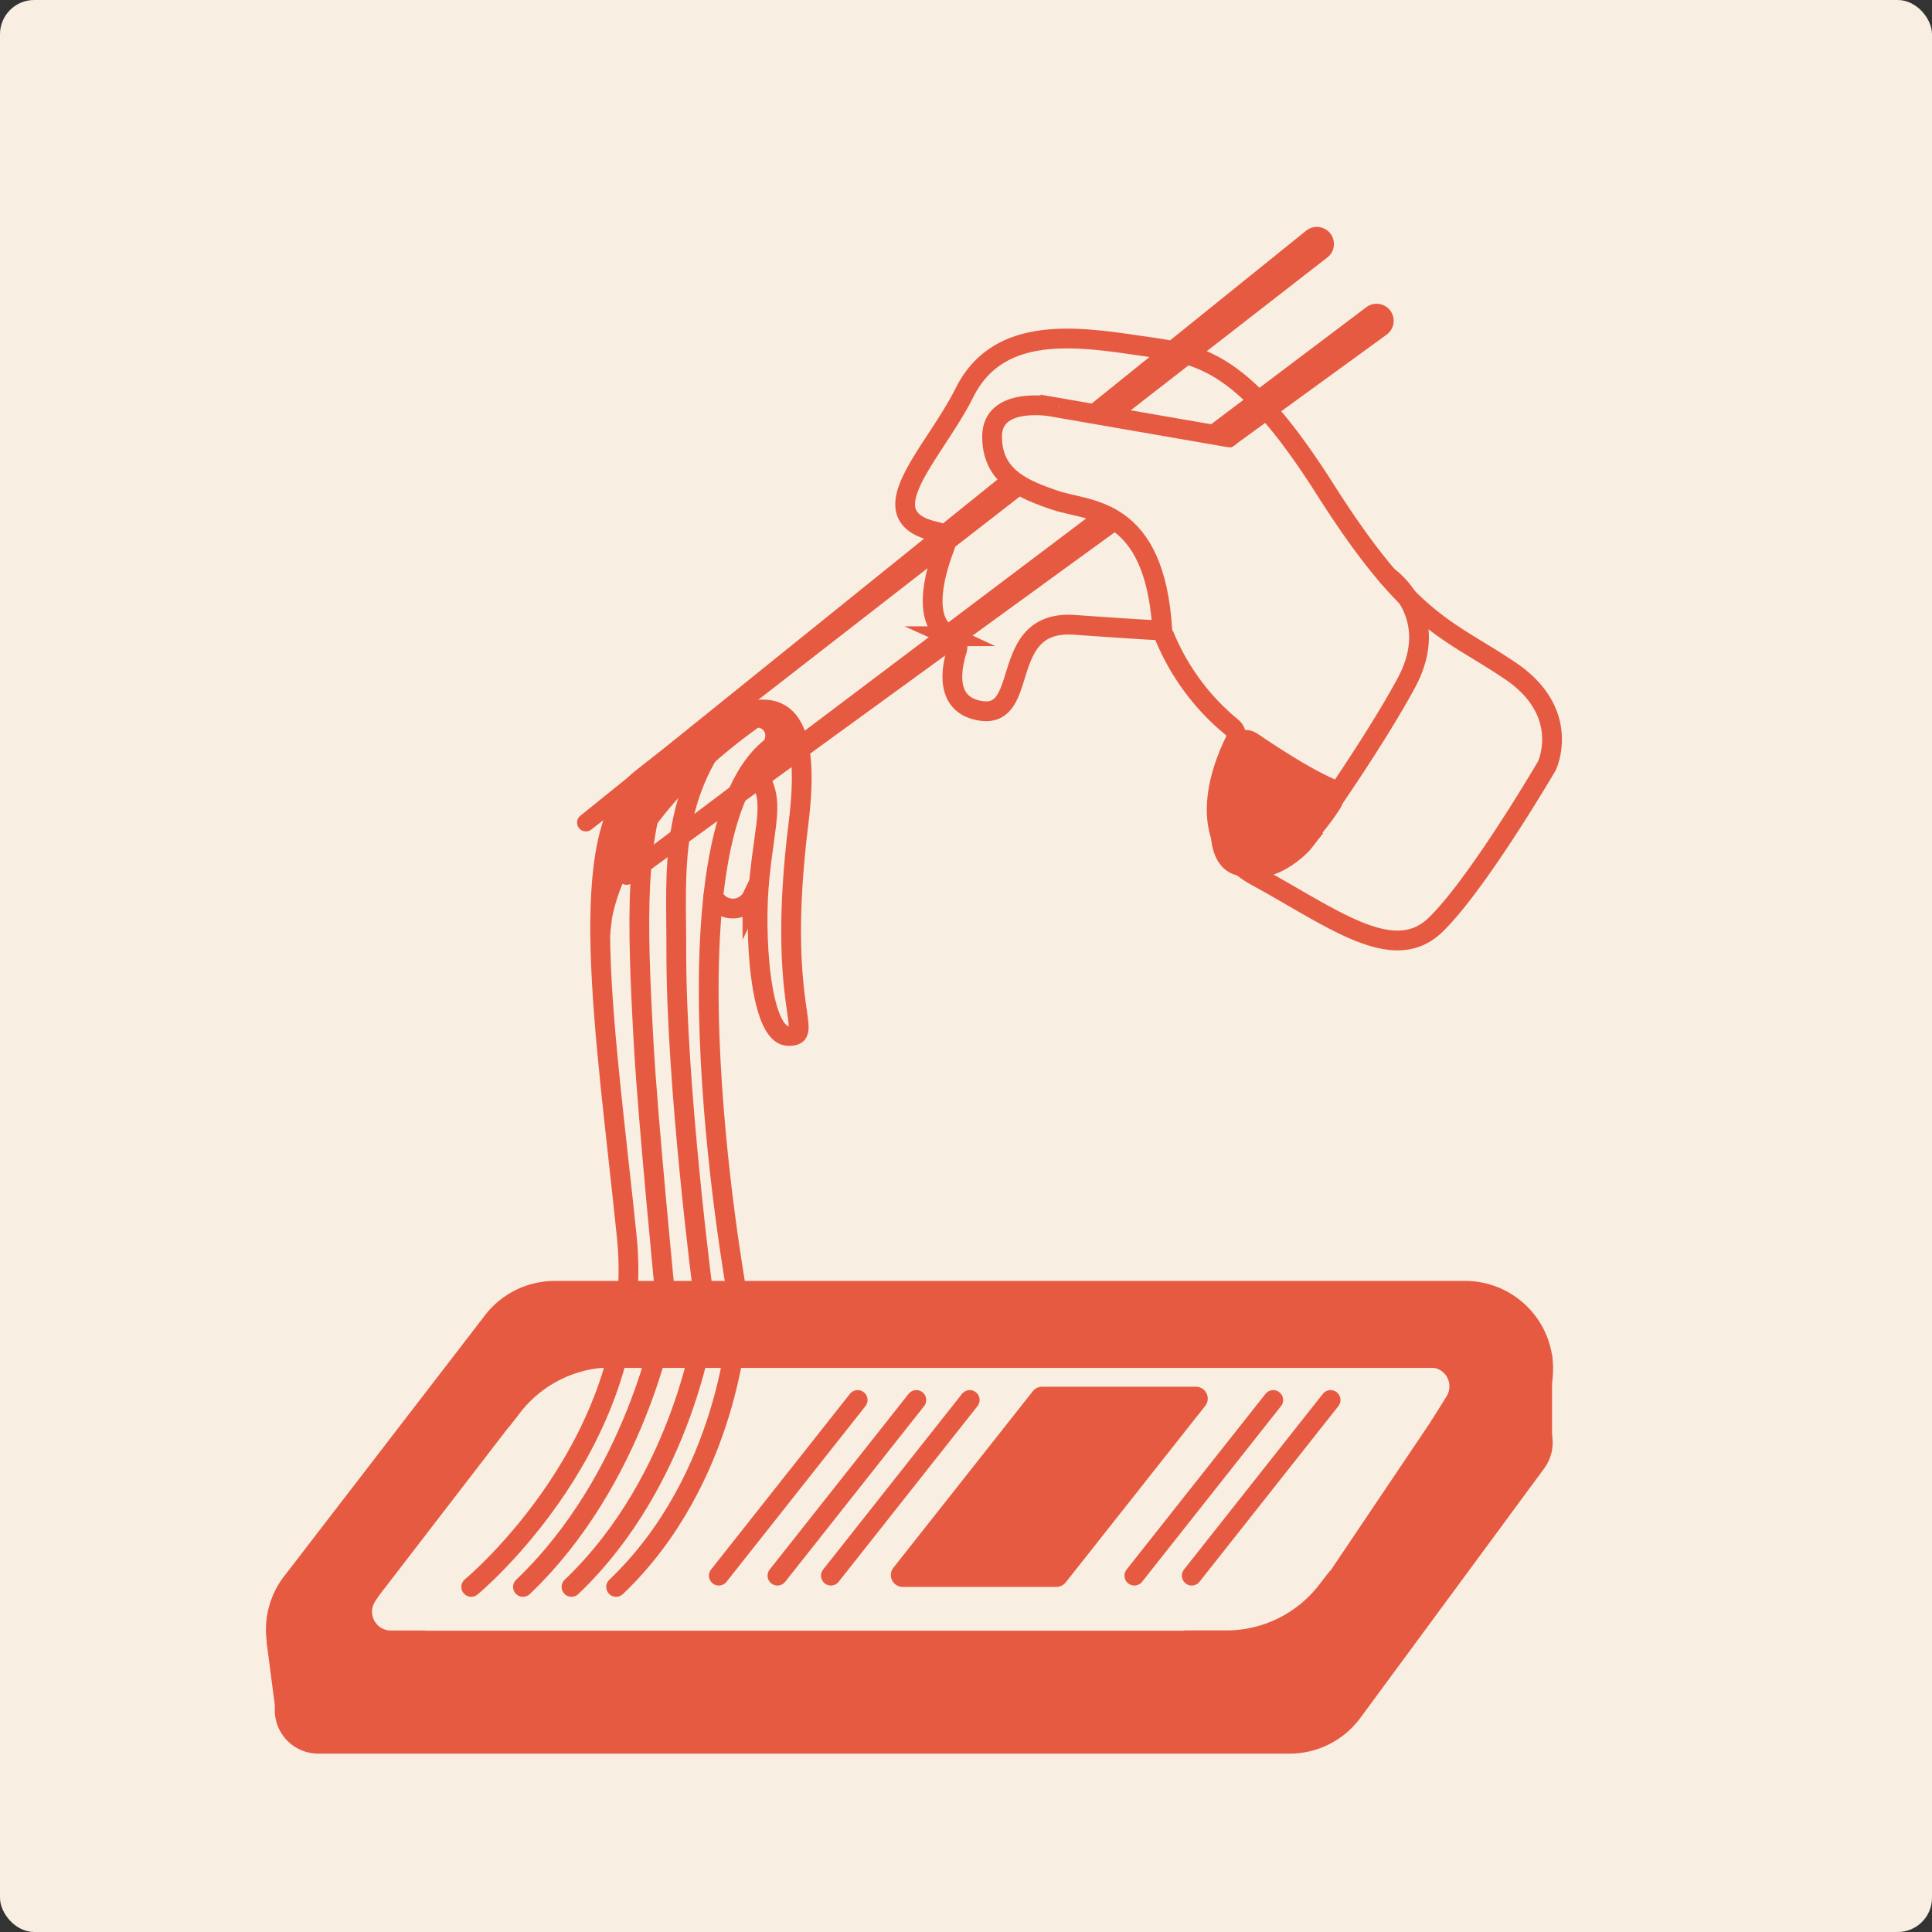 <svg xmlns="http://www.w3.org/2000/svg" viewBox="0 0 488.81 488.81">
  <rect x="0" y="0" width="488.81" height="488.81" fill="#333333" stroke="none"/>
  <defs>
    <style>
      .cls-1, .cls-2 {
        fill: #f8eee2;
      }

      .cls-2, .cls-4, .cls-5, .cls-6, .cls-7 {
        stroke: #e65a41;
        stroke-linecap: round;
      }

      .cls-2, .cls-4, .cls-5, .cls-7 {
        stroke-miterlimit: 10;
      }

      .cls-2, .cls-4, .cls-5 {
        stroke-width: 5px;
      }

      .cls-3, .cls-5 {
        fill: #e65a41;
      }

      .cls-4, .cls-6, .cls-7 {
        fill: none;
      }

      .cls-6 {
        stroke-linejoin: round;
      }

      .cls-6, .cls-7 {
        stroke-width: 22px;
      }
    </style>
  </defs>
  <g id="Capa_2" data-name="Capa 2">
    <g id="Layer_1" data-name="Layer 1">
      <rect class="cls-1" width="488.81" height="488.81" rx="8.66"/>
      <path class="cls-2" d="M311.68,184a2.89,2.89,0,0,1,.77,3.51c-3.13,6.27-10.86,25.32,5.26,34.11,19.45,10.62,34.74,22.66,45.39,12.47,10.23-9.79,26.88-37.95,28.17-40.16a1.62,1.62,0,0,0,.17-.32c.7-1.64,5.32-14-9.35-23.9-10.44-7.06-18-9.85-28.29-20.9-5.23-5.62-11.15-13.39-18.49-24.95-21.77-34.28-32.42-34.28-48.17-36.59s-34.74-4.64-43.08,12c-7.88,15.76-25.15,31.4-7.12,35.27a2.89,2.89,0,0,1,2.1,3.85c-2.36,6.12-6.19,19,1.49,22.58a2.92,2.92,0,0,1,1.6,3.5c-1.49,4.7-3.18,14,6.1,15.39,12.51,1.85,4.17-23.16,23.63-21.77,12.18.87,17.82,1.2,20.34,1.32a2.85,2.85,0,0,1,2.52,1.79A58.7,58.7,0,0,0,311.68,184Z"/>
      <path class="cls-3" d="M146.85,206.37l183.61-148a4.32,4.32,0,1,1,5.42,6.73L149.62,209.87a2.23,2.23,0,0,1-2.77-3.5Z"/>
      <path class="cls-3" d="M157.24,219.84l188.3-142a4.32,4.32,0,1,1,5.2,6.89S159.91,223.42,159.9,223.43a2.23,2.23,0,0,1-2.66-3.59Z"/>
      <path class="cls-4" d="M351.13,145.83s14.05,9.56,4.66,27c-9,16.58-24.67,38.43-26.12,40.45a3.73,3.73,0,0,1-.26.3c-1.16,1.21-9.08,9-16.32,4.72"/>
      <path class="cls-5" d="M316.74,187.7c4.43,3,12.63,8.42,19,11.34a2.88,2.88,0,0,1,1.21,4.19c-3.39,5.29-11.39,15.8-21.62,16-10.84.2-5.63-21.11-3-30A2.89,2.89,0,0,1,316.74,187.7Z"/>
      <path class="cls-1" d="M291.56,137.3a2.87,2.87,0,0,1-2.14-1c-2-2.22-8-7.71-19.34-10.16-14.39-3.11-19.37-9.26-19.07-15.75s8.18-7.64,14.43-7.75c5.15-.1,36,7.88,46.78,10.71a2.88,2.88,0,0,1,1.74,4.27L303.1,135.89a2.89,2.89,0,0,1-2.48,1.41Z"/>
      <path class="cls-4" d="M310.88,110.65l-45.08-7.82S251,100.25,251,110.43s7.88,13.44,16.21,16.22,25,1.39,26.87,32.88"/>
      <path class="cls-6" d="M326.29,423.58H89.53a11.24,11.24,0,0,1-9.17-17.75l50.8-66a11.26,11.26,0,0,1,9.17-4.74H370.7a11.24,11.24,0,0,1,9.13,17.8l-44.42,66A11.26,11.26,0,0,1,326.29,423.58Z"/>
      <path class="cls-7" d="M381.83,365l-46.42,63a11.23,11.23,0,0,1-9.12,4.68H80.52"/>
      <path class="cls-3" d="M67.56,416.31l2.23,17.05A2.88,2.88,0,0,0,73,435.84c4.16-.58,11.34-1.78,11.34-3.18,0-1.61-4.08-12.45-5.57-16.36a2.89,2.89,0,0,0-2-1.77l-5.69-1.4A2.89,2.89,0,0,0,67.56,416.31Z"/>
      <path class="cls-3" d="M165.58,345.94H155a29.64,29.64,0,0,0-23.48,11.57c-1.64,2.14-2.86,3.69-2.86,3.6,0-.26-7.37-13.59-7.37-13.59l15.53-13.16,30.27,1.75Z"/>
      <path class="cls-3" d="M299.65,412.51h10.59A29.62,29.62,0,0,0,333.72,401c1.65-2.15,2.86-3.7,2.86-3.61,0,.26,7.37,13.6,7.37,13.6l-15.53,13.15-30.26-1.75Z"/>
      <path class="cls-3" d="M353.24,346H362a4.75,4.75,0,0,1,4,7.26l-4.12,6.63,10.61,1.31,8.12-21.75-20.3-1.83Z"/>
      <path class="cls-3" d="M107.59,412.53H98.85a4.75,4.75,0,0,1-4-7.26L99,398.64l-10.61-1.31-8.12,21.75,20.3,1.83Z"/>
      <polygon class="cls-3" points="392.68 342.72 392.68 365.01 380.62 366.65 378.29 335.13 392.68 342.72"/>
      <path class="cls-3" d="M267.29,401.5H228.47a3,3,0,0,1-2.38-4.92L261.3,352a3,3,0,0,1,2.38-1.15h38.81a3,3,0,0,1,2.38,4.92l-35.2,44.54A3.07,3.07,0,0,1,267.29,401.5Z"/>
      <line class="cls-4" x1="322.14" y1="354.21" x2="287" y2="398.65"/>
      <line class="cls-4" x1="336.65" y1="354.21" x2="301.52" y2="398.65"/>
      <line class="cls-4" x1="231.84" y1="354.21" x2="196.7" y2="398.65"/>
      <line class="cls-4" x1="217" y1="354.21" x2="181.86" y2="398.65"/>
      <line class="cls-4" x1="245.35" y1="354.21" x2="210.22" y2="398.65"/>
      <path class="cls-4" d="M119.22,401.5s44.68-36.92,39.35-88.7S145,210.66,162.17,197.1s45.8-36.46,39.88,11,4.62,54.13-2.62,54-8.74-26.32-7.22-40.5,3.52-18.73,0-24.88"/>
      <path class="cls-4" d="M168.31,328s-4.38-44.77-5.41-63.18c-1.87-33.15-2.31-54.15,5.41-70.56"/>
      <path class="cls-4" d="M178,328s-7-53.33-6.89-87.87c.05-19.69-2.25-39.64,15.28-59.16"/>
      <path class="cls-4" d="M186.38,326.87S163.65,200.78,199.69,186.4"/>
      <path class="cls-5" d="M151.86,236.3s-.5-26.92,40-55.3l-12.59,6.31L155.1,208.12Z"/>
      <path class="cls-3" d="M191.56,184.09h0a2,2,0,0,1,2,2.52l-.24.95,8.06-2.89-5.69-5.76-5.7,3.48Z"/>
      <path class="cls-4" d="M168.08,334.36S161,374.18,132.31,401.5"/>
      <path class="cls-4" d="M178.36,334.36s-5.11,39.82-33.77,67.14"/>
      <path class="cls-4" d="M186.64,334.36s-2.11,39.82-30.76,67.14"/>
      <path class="cls-4" d="M192.06,223.25l-1.68,3.51a5.5,5.5,0,0,1-9.75.3l-.16-.28"/>
    </g>
  </g>
</svg>
